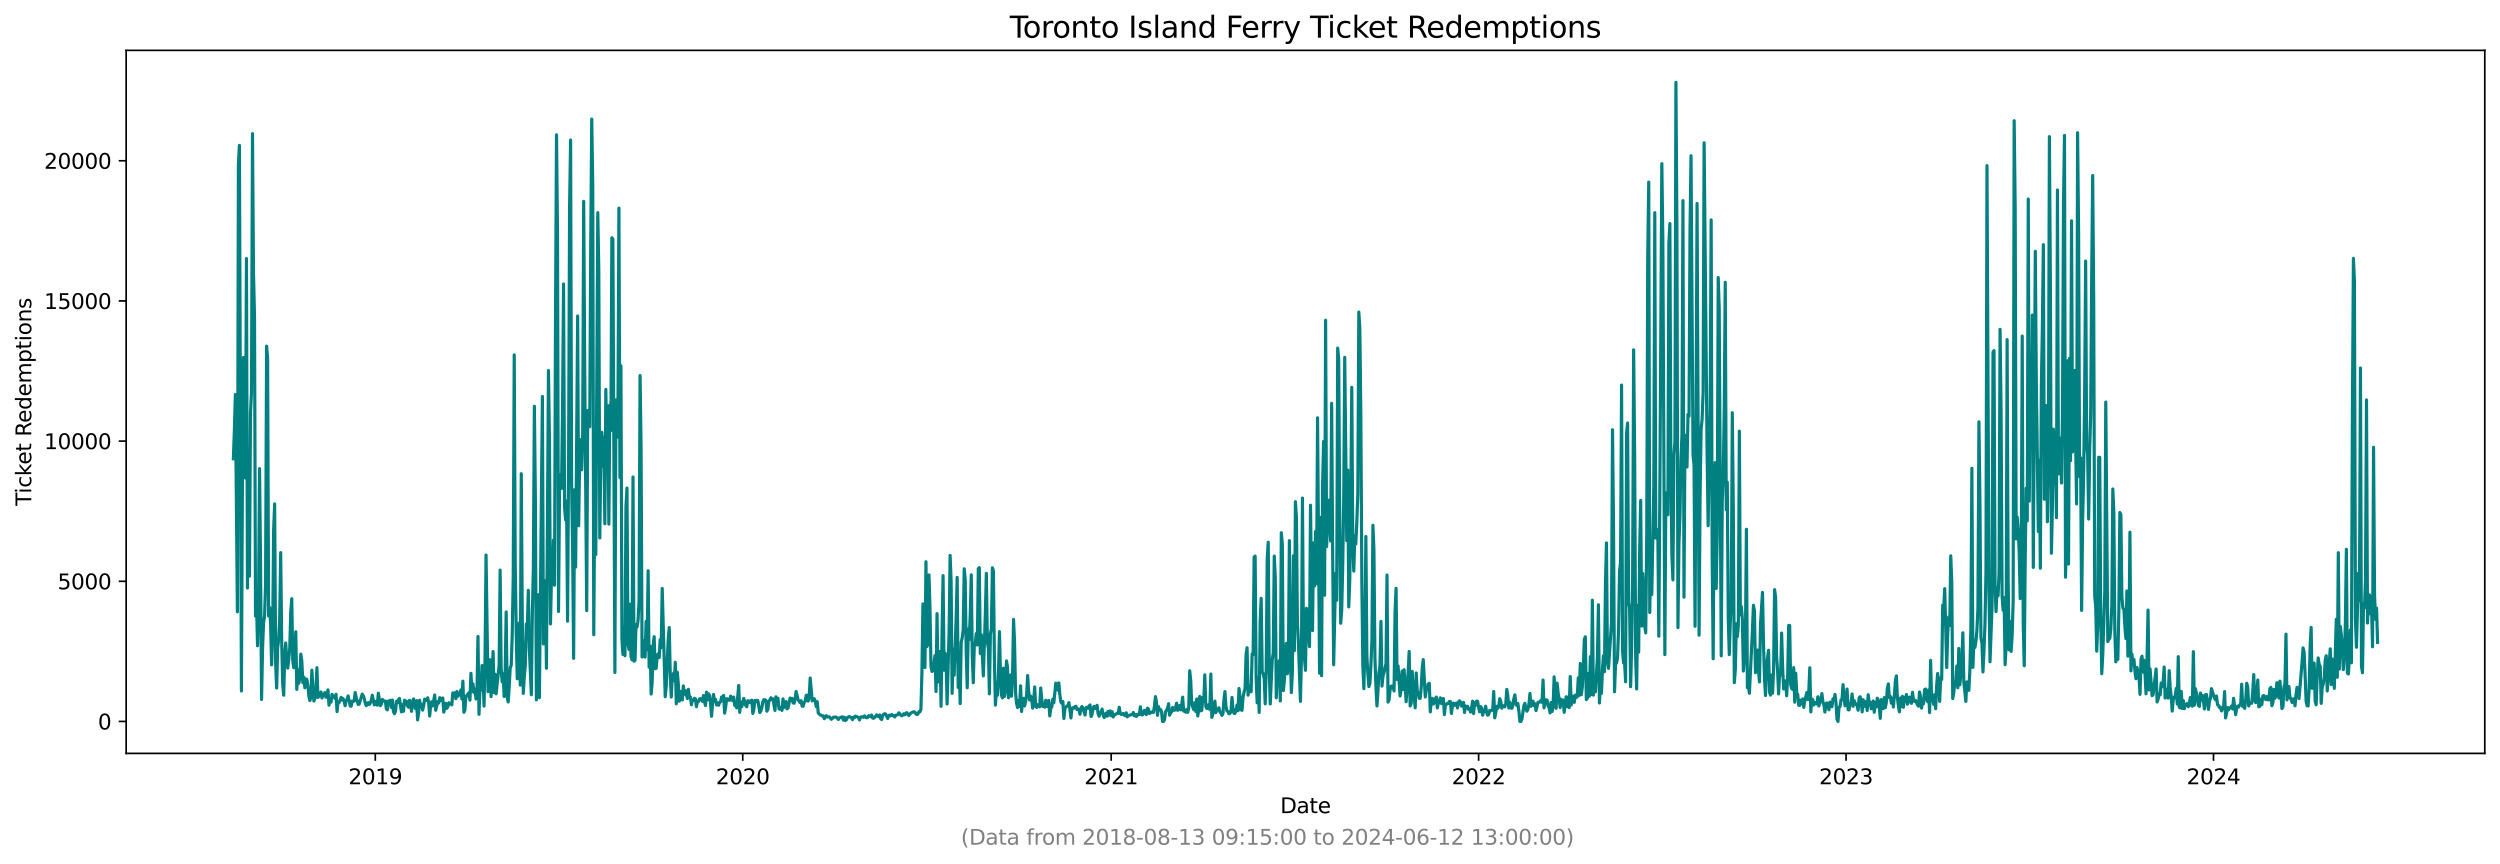 <?xml version="1.0" encoding="utf-8" standalone="no"?>
<!DOCTYPE svg PUBLIC "-//W3C//DTD SVG 1.1//EN"
  "http://www.w3.org/Graphics/SVG/1.1/DTD/svg11.dtd">
<svg xmlns:xlink="http://www.w3.org/1999/xlink" width="1182.891pt" height="408.957pt" viewBox="0 0 1182.891 408.957" xmlns="http://www.w3.org/2000/svg" version="1.1">
 <defs>
  <style type="text/css">*{stroke-linejoin: round; stroke-linecap: butt}</style>
 </defs>
 <g id="figure_1">
  <g id="patch_1">
   <path d="M 0 408.957 
L 1182.891 408.957 
L 1182.891 0 
L 0 0 
z
" style="fill: #ffffff"/>
  </g>
  <g id="axes_1">
   <g id="patch_2">
    <path d="M 59.691 356.478 
L 1175.691 356.478 
L 1175.691 23.838 
L 59.691 23.838 
z
" style="fill: #ffffff"/>
   </g>
   <g id="matplotlib.axis_1">
    <g id="xtick_1">
     <g id="line2d_1">
      <defs>
       <path id="m82c519395a" d="M 0 0 
L 0 3.5 
" style="stroke: #000000; stroke-width: 0.8"/>
      </defs>
      <g>
       <use xlink:href="#m82c519395a" x="177.578" y="356.478" style="stroke: #000000; stroke-width: 0.8"/>
      </g>
     </g>
     <g id="text_1">
      <!-- 2019 -->
      <g transform="translate(164.853 371.076) scale(0.1 -0.1)">
       <defs>
        <path id="DejaVuSans-32" d="M 1228 531 
L 3431 531 
L 3431 0 
L 469 0 
L 469 531 
Q 828 903 1448 1529 
Q 2069 2156 2228 2338 
Q 2531 2678 2651 2914 
Q 2772 3150 2772 3378 
Q 2772 3750 2511 3984 
Q 2250 4219 1831 4219 
Q 1534 4219 1204 4116 
Q 875 4013 500 3803 
L 500 4441 
Q 881 4594 1212 4672 
Q 1544 4750 1819 4750 
Q 2544 4750 2975 4387 
Q 3406 4025 3406 3419 
Q 3406 3131 3298 2873 
Q 3191 2616 2906 2266 
Q 2828 2175 2409 1742 
Q 1991 1309 1228 531 
z
" transform="scale(0.016)"/>
        <path id="DejaVuSans-30" d="M 2034 4250 
Q 1547 4250 1301 3770 
Q 1056 3291 1056 2328 
Q 1056 1369 1301 889 
Q 1547 409 2034 409 
Q 2525 409 2770 889 
Q 3016 1369 3016 2328 
Q 3016 3291 2770 3770 
Q 2525 4250 2034 4250 
z
M 2034 4750 
Q 2819 4750 3233 4129 
Q 3647 3509 3647 2328 
Q 3647 1150 3233 529 
Q 2819 -91 2034 -91 
Q 1250 -91 836 529 
Q 422 1150 422 2328 
Q 422 3509 836 4129 
Q 1250 4750 2034 4750 
z
" transform="scale(0.016)"/>
        <path id="DejaVuSans-31" d="M 794 531 
L 1825 531 
L 1825 4091 
L 703 3866 
L 703 4441 
L 1819 4666 
L 2450 4666 
L 2450 531 
L 3481 531 
L 3481 0 
L 794 0 
L 794 531 
z
" transform="scale(0.016)"/>
        <path id="DejaVuSans-39" d="M 703 97 
L 703 672 
Q 941 559 1184 500 
Q 1428 441 1663 441 
Q 2288 441 2617 861 
Q 2947 1281 2994 2138 
Q 2813 1869 2534 1725 
Q 2256 1581 1919 1581 
Q 1219 1581 811 2004 
Q 403 2428 403 3163 
Q 403 3881 828 4315 
Q 1253 4750 1959 4750 
Q 2769 4750 3195 4129 
Q 3622 3509 3622 2328 
Q 3622 1225 3098 567 
Q 2575 -91 1691 -91 
Q 1453 -91 1209 -44 
Q 966 3 703 97 
z
M 1959 2075 
Q 2384 2075 2632 2365 
Q 2881 2656 2881 3163 
Q 2881 3666 2632 3958 
Q 2384 4250 1959 4250 
Q 1534 4250 1286 3958 
Q 1038 3666 1038 3163 
Q 1038 2656 1286 2365 
Q 1534 2075 1959 2075 
z
" transform="scale(0.016)"/>
       </defs>
       <use xlink:href="#DejaVuSans-32"/>
       <use xlink:href="#DejaVuSans-30" x="63.623"/>
       <use xlink:href="#DejaVuSans-31" x="127.246"/>
       <use xlink:href="#DejaVuSans-39" x="190.869"/>
      </g>
     </g>
    </g>
    <g id="xtick_2">
     <g id="line2d_2">
      <g>
       <use xlink:href="#m82c519395a" x="351.432" y="356.478" style="stroke: #000000; stroke-width: 0.8"/>
      </g>
     </g>
     <g id="text_2">
      <!-- 2020 -->
      <g transform="translate(338.707 371.076) scale(0.1 -0.1)">
       <use xlink:href="#DejaVuSans-32"/>
       <use xlink:href="#DejaVuSans-30" x="63.623"/>
       <use xlink:href="#DejaVuSans-32" x="127.246"/>
       <use xlink:href="#DejaVuSans-30" x="190.869"/>
      </g>
     </g>
    </g>
    <g id="xtick_3">
     <g id="line2d_3">
      <g>
       <use xlink:href="#m82c519395a" x="525.762" y="356.478" style="stroke: #000000; stroke-width: 0.8"/>
      </g>
     </g>
     <g id="text_3">
      <!-- 2021 -->
      <g transform="translate(513.037 371.076) scale(0.1 -0.1)">
       <use xlink:href="#DejaVuSans-32"/>
       <use xlink:href="#DejaVuSans-30" x="63.623"/>
       <use xlink:href="#DejaVuSans-32" x="127.246"/>
       <use xlink:href="#DejaVuSans-31" x="190.869"/>
      </g>
     </g>
    </g>
    <g id="xtick_4">
     <g id="line2d_4">
      <g>
       <use xlink:href="#m82c519395a" x="699.616" y="356.478" style="stroke: #000000; stroke-width: 0.8"/>
      </g>
     </g>
     <g id="text_4">
      <!-- 2022 -->
      <g transform="translate(686.891 371.076) scale(0.1 -0.1)">
       <use xlink:href="#DejaVuSans-32"/>
       <use xlink:href="#DejaVuSans-30" x="63.623"/>
       <use xlink:href="#DejaVuSans-32" x="127.246"/>
       <use xlink:href="#DejaVuSans-32" x="190.869"/>
      </g>
     </g>
    </g>
    <g id="xtick_5">
     <g id="line2d_5">
      <g>
       <use xlink:href="#m82c519395a" x="873.47" y="356.478" style="stroke: #000000; stroke-width: 0.8"/>
      </g>
     </g>
     <g id="text_5">
      <!-- 2023 -->
      <g transform="translate(860.745 371.076) scale(0.1 -0.1)">
       <defs>
        <path id="DejaVuSans-33" d="M 2597 2516 
Q 3050 2419 3304 2112 
Q 3559 1806 3559 1356 
Q 3559 666 3084 287 
Q 2609 -91 1734 -91 
Q 1441 -91 1130 -33 
Q 819 25 488 141 
L 488 750 
Q 750 597 1062 519 
Q 1375 441 1716 441 
Q 2309 441 2620 675 
Q 2931 909 2931 1356 
Q 2931 1769 2642 2001 
Q 2353 2234 1838 2234 
L 1294 2234 
L 1294 2753 
L 1863 2753 
Q 2328 2753 2575 2939 
Q 2822 3125 2822 3475 
Q 2822 3834 2567 4026 
Q 2313 4219 1838 4219 
Q 1578 4219 1281 4162 
Q 984 4106 628 3988 
L 628 4550 
Q 988 4650 1302 4700 
Q 1616 4750 1894 4750 
Q 2613 4750 3031 4423 
Q 3450 4097 3450 3541 
Q 3450 3153 3228 2886 
Q 3006 2619 2597 2516 
z
" transform="scale(0.016)"/>
       </defs>
       <use xlink:href="#DejaVuSans-32"/>
       <use xlink:href="#DejaVuSans-30" x="63.623"/>
       <use xlink:href="#DejaVuSans-32" x="127.246"/>
       <use xlink:href="#DejaVuSans-33" x="190.869"/>
      </g>
     </g>
    </g>
    <g id="xtick_6">
     <g id="line2d_6">
      <g>
       <use xlink:href="#m82c519395a" x="1047.324" y="356.478" style="stroke: #000000; stroke-width: 0.8"/>
      </g>
     </g>
     <g id="text_6">
      <!-- 2024 -->
      <g transform="translate(1034.599 371.076) scale(0.1 -0.1)">
       <defs>
        <path id="DejaVuSans-34" d="M 2419 4116 
L 825 1625 
L 2419 1625 
L 2419 4116 
z
M 2253 4666 
L 3047 4666 
L 3047 1625 
L 3713 1625 
L 3713 1100 
L 3047 1100 
L 3047 0 
L 2419 0 
L 2419 1100 
L 313 1100 
L 313 1709 
L 2253 4666 
z
" transform="scale(0.016)"/>
       </defs>
       <use xlink:href="#DejaVuSans-32"/>
       <use xlink:href="#DejaVuSans-30" x="63.623"/>
       <use xlink:href="#DejaVuSans-32" x="127.246"/>
       <use xlink:href="#DejaVuSans-34" x="190.869"/>
      </g>
     </g>
    </g>
    <g id="text_7">
     <!-- Date -->
     <g transform="translate(605.74 384.754) scale(0.1 -0.1)">
      <defs>
       <path id="DejaVuSans-44" d="M 1259 4147 
L 1259 519 
L 2022 519 
Q 2988 519 3436 956 
Q 3884 1394 3884 2338 
Q 3884 3275 3436 3711 
Q 2988 4147 2022 4147 
L 1259 4147 
z
M 628 4666 
L 1925 4666 
Q 3281 4666 3915 4102 
Q 4550 3538 4550 2338 
Q 4550 1131 3912 565 
Q 3275 0 1925 0 
L 628 0 
L 628 4666 
z
" transform="scale(0.016)"/>
       <path id="DejaVuSans-61" d="M 2194 1759 
Q 1497 1759 1228 1600 
Q 959 1441 959 1056 
Q 959 750 1161 570 
Q 1363 391 1709 391 
Q 2188 391 2477 730 
Q 2766 1069 2766 1631 
L 2766 1759 
L 2194 1759 
z
M 3341 1997 
L 3341 0 
L 2766 0 
L 2766 531 
Q 2569 213 2275 61 
Q 1981 -91 1556 -91 
Q 1019 -91 701 211 
Q 384 513 384 1019 
Q 384 1609 779 1909 
Q 1175 2209 1959 2209 
L 2766 2209 
L 2766 2266 
Q 2766 2663 2505 2880 
Q 2244 3097 1772 3097 
Q 1472 3097 1187 3025 
Q 903 2953 641 2809 
L 641 3341 
Q 956 3463 1253 3523 
Q 1550 3584 1831 3584 
Q 2591 3584 2966 3190 
Q 3341 2797 3341 1997 
z
" transform="scale(0.016)"/>
       <path id="DejaVuSans-74" d="M 1172 4494 
L 1172 3500 
L 2356 3500 
L 2356 3053 
L 1172 3053 
L 1172 1153 
Q 1172 725 1289 603 
Q 1406 481 1766 481 
L 2356 481 
L 2356 0 
L 1766 0 
Q 1100 0 847 248 
Q 594 497 594 1153 
L 594 3053 
L 172 3053 
L 172 3500 
L 594 3500 
L 594 4494 
L 1172 4494 
z
" transform="scale(0.016)"/>
       <path id="DejaVuSans-65" d="M 3597 1894 
L 3597 1613 
L 953 1613 
Q 991 1019 1311 708 
Q 1631 397 2203 397 
Q 2534 397 2845 478 
Q 3156 559 3463 722 
L 3463 178 
Q 3153 47 2828 -22 
Q 2503 -91 2169 -91 
Q 1331 -91 842 396 
Q 353 884 353 1716 
Q 353 2575 817 3079 
Q 1281 3584 2069 3584 
Q 2775 3584 3186 3129 
Q 3597 2675 3597 1894 
z
M 3022 2063 
Q 3016 2534 2758 2815 
Q 2500 3097 2075 3097 
Q 1594 3097 1305 2825 
Q 1016 2553 972 2059 
L 3022 2063 
z
" transform="scale(0.016)"/>
      </defs>
      <use xlink:href="#DejaVuSans-44"/>
      <use xlink:href="#DejaVuSans-61" x="77.002"/>
      <use xlink:href="#DejaVuSans-74" x="138.281"/>
      <use xlink:href="#DejaVuSans-65" x="177.49"/>
     </g>
    </g>
   </g>
   <g id="matplotlib.axis_2">
    <g id="ytick_1">
     <g id="line2d_7">
      <defs>
       <path id="m706c08c801" d="M 0 0 
L -3.5 0 
" style="stroke: #000000; stroke-width: 0.8"/>
      </defs>
      <g>
       <use xlink:href="#m706c08c801" x="59.691" y="341.358" style="stroke: #000000; stroke-width: 0.8"/>
      </g>
     </g>
     <g id="text_8">
      <!-- 0 -->
      <g transform="translate(46.328 345.157) scale(0.1 -0.1)">
       <use xlink:href="#DejaVuSans-30"/>
      </g>
     </g>
    </g>
    <g id="ytick_2">
     <g id="line2d_8">
      <g>
       <use xlink:href="#m706c08c801" x="59.691" y="275.036" style="stroke: #000000; stroke-width: 0.8"/>
      </g>
     </g>
     <g id="text_9">
      <!-- 5000 -->
      <g transform="translate(27.241 278.835) scale(0.1 -0.1)">
       <defs>
        <path id="DejaVuSans-35" d="M 691 4666 
L 3169 4666 
L 3169 4134 
L 1269 4134 
L 1269 2991 
Q 1406 3038 1543 3061 
Q 1681 3084 1819 3084 
Q 2600 3084 3056 2656 
Q 3513 2228 3513 1497 
Q 3513 744 3044 326 
Q 2575 -91 1722 -91 
Q 1428 -91 1123 -41 
Q 819 9 494 109 
L 494 744 
Q 775 591 1075 516 
Q 1375 441 1709 441 
Q 2250 441 2565 725 
Q 2881 1009 2881 1497 
Q 2881 1984 2565 2268 
Q 2250 2553 1709 2553 
Q 1456 2553 1204 2497 
Q 953 2441 691 2322 
L 691 4666 
z
" transform="scale(0.016)"/>
       </defs>
       <use xlink:href="#DejaVuSans-35"/>
       <use xlink:href="#DejaVuSans-30" x="63.623"/>
       <use xlink:href="#DejaVuSans-30" x="127.246"/>
       <use xlink:href="#DejaVuSans-30" x="190.869"/>
      </g>
     </g>
    </g>
    <g id="ytick_3">
     <g id="line2d_9">
      <g>
       <use xlink:href="#m706c08c801" x="59.691" y="208.715" style="stroke: #000000; stroke-width: 0.8"/>
      </g>
     </g>
     <g id="text_10">
      <!-- 10000 -->
      <g transform="translate(20.878 212.514) scale(0.1 -0.1)">
       <use xlink:href="#DejaVuSans-31"/>
       <use xlink:href="#DejaVuSans-30" x="63.623"/>
       <use xlink:href="#DejaVuSans-30" x="127.246"/>
       <use xlink:href="#DejaVuSans-30" x="190.869"/>
       <use xlink:href="#DejaVuSans-30" x="254.492"/>
      </g>
     </g>
    </g>
    <g id="ytick_4">
     <g id="line2d_10">
      <g>
       <use xlink:href="#m706c08c801" x="59.691" y="142.393" style="stroke: #000000; stroke-width: 0.8"/>
      </g>
     </g>
     <g id="text_11">
      <!-- 15000 -->
      <g transform="translate(20.878 146.192) scale(0.1 -0.1)">
       <use xlink:href="#DejaVuSans-31"/>
       <use xlink:href="#DejaVuSans-35" x="63.623"/>
       <use xlink:href="#DejaVuSans-30" x="127.246"/>
       <use xlink:href="#DejaVuSans-30" x="190.869"/>
       <use xlink:href="#DejaVuSans-30" x="254.492"/>
      </g>
     </g>
    </g>
    <g id="ytick_5">
     <g id="line2d_11">
      <g>
       <use xlink:href="#m706c08c801" x="59.691" y="76.071" style="stroke: #000000; stroke-width: 0.8"/>
      </g>
     </g>
     <g id="text_12">
      <!-- 20000 -->
      <g transform="translate(20.878 79.871) scale(0.1 -0.1)">
       <use xlink:href="#DejaVuSans-32"/>
       <use xlink:href="#DejaVuSans-30" x="63.623"/>
       <use xlink:href="#DejaVuSans-30" x="127.246"/>
       <use xlink:href="#DejaVuSans-30" x="190.869"/>
       <use xlink:href="#DejaVuSans-30" x="254.492"/>
      </g>
     </g>
    </g>
    <g id="text_13">
     <!-- Ticket Redemptions -->
     <g transform="translate(14.798 239.337) rotate(-90) scale(0.1 -0.1)">
      <defs>
       <path id="DejaVuSans-54" d="M -19 4666 
L 3928 4666 
L 3928 4134 
L 2272 4134 
L 2272 0 
L 1638 0 
L 1638 4134 
L -19 4134 
L -19 4666 
z
" transform="scale(0.016)"/>
       <path id="DejaVuSans-69" d="M 603 3500 
L 1178 3500 
L 1178 0 
L 603 0 
L 603 3500 
z
M 603 4863 
L 1178 4863 
L 1178 4134 
L 603 4134 
L 603 4863 
z
" transform="scale(0.016)"/>
       <path id="DejaVuSans-63" d="M 3122 3366 
L 3122 2828 
Q 2878 2963 2633 3030 
Q 2388 3097 2138 3097 
Q 1578 3097 1268 2742 
Q 959 2388 959 1747 
Q 959 1106 1268 751 
Q 1578 397 2138 397 
Q 2388 397 2633 464 
Q 2878 531 3122 666 
L 3122 134 
Q 2881 22 2623 -34 
Q 2366 -91 2075 -91 
Q 1284 -91 818 406 
Q 353 903 353 1747 
Q 353 2603 823 3093 
Q 1294 3584 2113 3584 
Q 2378 3584 2631 3529 
Q 2884 3475 3122 3366 
z
" transform="scale(0.016)"/>
       <path id="DejaVuSans-6b" d="M 581 4863 
L 1159 4863 
L 1159 1991 
L 2875 3500 
L 3609 3500 
L 1753 1863 
L 3688 0 
L 2938 0 
L 1159 1709 
L 1159 0 
L 581 0 
L 581 4863 
z
" transform="scale(0.016)"/>
       <path id="DejaVuSans-20" transform="scale(0.016)"/>
       <path id="DejaVuSans-52" d="M 2841 2188 
Q 3044 2119 3236 1894 
Q 3428 1669 3622 1275 
L 4263 0 
L 3584 0 
L 2988 1197 
Q 2756 1666 2539 1819 
Q 2322 1972 1947 1972 
L 1259 1972 
L 1259 0 
L 628 0 
L 628 4666 
L 2053 4666 
Q 2853 4666 3247 4331 
Q 3641 3997 3641 3322 
Q 3641 2881 3436 2590 
Q 3231 2300 2841 2188 
z
M 1259 4147 
L 1259 2491 
L 2053 2491 
Q 2509 2491 2742 2702 
Q 2975 2913 2975 3322 
Q 2975 3731 2742 3939 
Q 2509 4147 2053 4147 
L 1259 4147 
z
" transform="scale(0.016)"/>
       <path id="DejaVuSans-64" d="M 2906 2969 
L 2906 4863 
L 3481 4863 
L 3481 0 
L 2906 0 
L 2906 525 
Q 2725 213 2448 61 
Q 2172 -91 1784 -91 
Q 1150 -91 751 415 
Q 353 922 353 1747 
Q 353 2572 751 3078 
Q 1150 3584 1784 3584 
Q 2172 3584 2448 3432 
Q 2725 3281 2906 2969 
z
M 947 1747 
Q 947 1113 1208 752 
Q 1469 391 1925 391 
Q 2381 391 2643 752 
Q 2906 1113 2906 1747 
Q 2906 2381 2643 2742 
Q 2381 3103 1925 3103 
Q 1469 3103 1208 2742 
Q 947 2381 947 1747 
z
" transform="scale(0.016)"/>
       <path id="DejaVuSans-6d" d="M 3328 2828 
Q 3544 3216 3844 3400 
Q 4144 3584 4550 3584 
Q 5097 3584 5394 3201 
Q 5691 2819 5691 2113 
L 5691 0 
L 5113 0 
L 5113 2094 
Q 5113 2597 4934 2840 
Q 4756 3084 4391 3084 
Q 3944 3084 3684 2787 
Q 3425 2491 3425 1978 
L 3425 0 
L 2847 0 
L 2847 2094 
Q 2847 2600 2669 2842 
Q 2491 3084 2119 3084 
Q 1678 3084 1418 2786 
Q 1159 2488 1159 1978 
L 1159 0 
L 581 0 
L 581 3500 
L 1159 3500 
L 1159 2956 
Q 1356 3278 1631 3431 
Q 1906 3584 2284 3584 
Q 2666 3584 2933 3390 
Q 3200 3197 3328 2828 
z
" transform="scale(0.016)"/>
       <path id="DejaVuSans-70" d="M 1159 525 
L 1159 -1331 
L 581 -1331 
L 581 3500 
L 1159 3500 
L 1159 2969 
Q 1341 3281 1617 3432 
Q 1894 3584 2278 3584 
Q 2916 3584 3314 3078 
Q 3713 2572 3713 1747 
Q 3713 922 3314 415 
Q 2916 -91 2278 -91 
Q 1894 -91 1617 61 
Q 1341 213 1159 525 
z
M 3116 1747 
Q 3116 2381 2855 2742 
Q 2594 3103 2138 3103 
Q 1681 3103 1420 2742 
Q 1159 2381 1159 1747 
Q 1159 1113 1420 752 
Q 1681 391 2138 391 
Q 2594 391 2855 752 
Q 3116 1113 3116 1747 
z
" transform="scale(0.016)"/>
       <path id="DejaVuSans-6f" d="M 1959 3097 
Q 1497 3097 1228 2736 
Q 959 2375 959 1747 
Q 959 1119 1226 758 
Q 1494 397 1959 397 
Q 2419 397 2687 759 
Q 2956 1122 2956 1747 
Q 2956 2369 2687 2733 
Q 2419 3097 1959 3097 
z
M 1959 3584 
Q 2709 3584 3137 3096 
Q 3566 2609 3566 1747 
Q 3566 888 3137 398 
Q 2709 -91 1959 -91 
Q 1206 -91 779 398 
Q 353 888 353 1747 
Q 353 2609 779 3096 
Q 1206 3584 1959 3584 
z
" transform="scale(0.016)"/>
       <path id="DejaVuSans-6e" d="M 3513 2113 
L 3513 0 
L 2938 0 
L 2938 2094 
Q 2938 2591 2744 2837 
Q 2550 3084 2163 3084 
Q 1697 3084 1428 2787 
Q 1159 2491 1159 1978 
L 1159 0 
L 581 0 
L 581 3500 
L 1159 3500 
L 1159 2956 
Q 1366 3272 1645 3428 
Q 1925 3584 2291 3584 
Q 2894 3584 3203 3211 
Q 3513 2838 3513 2113 
z
" transform="scale(0.016)"/>
       <path id="DejaVuSans-73" d="M 2834 3397 
L 2834 2853 
Q 2591 2978 2328 3040 
Q 2066 3103 1784 3103 
Q 1356 3103 1142 2972 
Q 928 2841 928 2578 
Q 928 2378 1081 2264 
Q 1234 2150 1697 2047 
L 1894 2003 
Q 2506 1872 2764 1633 
Q 3022 1394 3022 966 
Q 3022 478 2636 193 
Q 2250 -91 1575 -91 
Q 1294 -91 989 -36 
Q 684 19 347 128 
L 347 722 
Q 666 556 975 473 
Q 1284 391 1588 391 
Q 1994 391 2212 530 
Q 2431 669 2431 922 
Q 2431 1156 2273 1281 
Q 2116 1406 1581 1522 
L 1381 1569 
Q 847 1681 609 1914 
Q 372 2147 372 2553 
Q 372 3047 722 3315 
Q 1072 3584 1716 3584 
Q 2034 3584 2315 3537 
Q 2597 3491 2834 3397 
z
" transform="scale(0.016)"/>
      </defs>
      <use xlink:href="#DejaVuSans-54"/>
      <use xlink:href="#DejaVuSans-69" x="57.959"/>
      <use xlink:href="#DejaVuSans-63" x="85.742"/>
      <use xlink:href="#DejaVuSans-6b" x="140.723"/>
      <use xlink:href="#DejaVuSans-65" x="195.008"/>
      <use xlink:href="#DejaVuSans-74" x="256.531"/>
      <use xlink:href="#DejaVuSans-20" x="295.74"/>
      <use xlink:href="#DejaVuSans-52" x="327.527"/>
      <use xlink:href="#DejaVuSans-65" x="392.51"/>
      <use xlink:href="#DejaVuSans-64" x="454.033"/>
      <use xlink:href="#DejaVuSans-65" x="517.51"/>
      <use xlink:href="#DejaVuSans-6d" x="579.033"/>
      <use xlink:href="#DejaVuSans-70" x="676.445"/>
      <use xlink:href="#DejaVuSans-74" x="739.922"/>
      <use xlink:href="#DejaVuSans-69" x="779.131"/>
      <use xlink:href="#DejaVuSans-6f" x="806.914"/>
      <use xlink:href="#DejaVuSans-6e" x="868.096"/>
      <use xlink:href="#DejaVuSans-73" x="931.475"/>
     </g>
    </g>
   </g>
   <g id="line2d_12">
    <path d="M 110.418 217.071 
L 110.894 203.674 
L 111.371 186.643 
L 112.323 289.494 
L 112.799 77.517 
L 113.276 68.803 
L 114.228 326.926 
L 114.705 226.449 
L 115.181 169.134 
L 115.657 170.673 
L 116.134 226.197 
L 116.61 122.337 
L 117.086 278.22 
L 117.563 213.012 
L 118.039 272.596 
L 118.515 195.689 
L 118.992 185.449 
L 119.468 63.218 
L 119.944 129.447 
L 120.42 149.45 
L 120.897 291.524 
L 121.373 285.077 
L 121.849 305.557 
L 122.326 285.343 
L 122.802 221.727 
L 123.278 266.521 
L 123.755 330.932 
L 124.231 306.924 
L 124.707 294.734 
L 125.184 291.55 
L 125.66 276.243 
L 126.136 163.788 
L 126.613 169.412 
L 127.089 291.457 
L 127.565 287.465 
L 128.041 295.158 
L 128.518 314.564 
L 128.994 301.419 
L 129.47 250.709 
L 129.947 238.413 
L 130.423 313.94 
L 130.899 325.533 
L 131.376 306.486 
L 131.852 302.427 
L 132.328 293.142 
L 132.805 261.467 
L 133.281 303.249 
L 133.757 323.663 
L 134.234 328.942 
L 134.71 310.425 
L 135.186 304.218 
L 135.662 312.627 
L 136.139 316.129 
L 136.615 311.977 
L 137.091 306.764 
L 137.568 289.547 
L 138.044 283.273 
L 138.52 312.481 
L 138.997 315.917 
L 139.473 312.601 
L 139.949 298.912 
L 140.426 326.17 
L 140.902 316.938 
L 141.378 323.305 
L 141.855 320.997 
L 142.331 309.497 
L 142.807 312.68 
L 143.283 323.013 
L 143.76 320.453 
L 144.236 325.414 
L 144.712 321.302 
L 145.189 321.435 
L 145.665 324.486 
L 146.141 329.208 
L 146.618 331.489 
L 147.094 329.606 
L 147.57 317.111 
L 148.047 326.011 
L 148.523 331.688 
L 148.999 330.441 
L 149.476 325.878 
L 149.952 315.943 
L 150.428 330.004 
L 150.904 329.42 
L 151.857 327.417 
L 152.333 330.256 
L 152.81 329.075 
L 153.762 327.696 
L 154.239 329.95 
L 154.715 328.77 
L 155.191 326.435 
L 155.668 333.651 
L 156.144 331.436 
L 156.62 332.205 
L 157.097 328.531 
L 157.573 329.46 
L 158.049 329.486 
L 158.525 330.521 
L 159.002 328.478 
L 159.478 336.676 
L 159.954 332.073 
L 160.431 332.444 
L 160.907 331.463 
L 161.383 329.964 
L 161.86 331.211 
L 162.336 330.574 
L 162.812 331.715 
L 163.289 333.917 
L 163.765 331.476 
L 164.241 330.852 
L 164.718 329.287 
L 165.194 331.343 
L 165.67 334.009 
L 166.146 334.142 
L 166.623 331.715 
L 167.099 331.914 
L 167.575 331.741 
L 168.052 327.656 
L 168.528 330.083 
L 169.481 333.32 
L 169.957 333.134 
L 171.386 328.412 
L 171.862 329.141 
L 172.339 330.401 
L 172.815 332.617 
L 173.291 333.89 
L 173.767 332.816 
L 174.244 332.484 
L 174.72 333.373 
L 175.196 332.656 
L 175.673 331.357 
L 176.149 328.956 
L 177.102 333.519 
L 177.578 331.914 
L 178.054 333.2 
L 178.531 333.665 
L 179.007 327.974 
L 179.96 333.903 
L 180.436 333.2 
L 180.912 330.932 
L 181.388 331.569 
L 181.865 331.715 
L 182.341 331.648 
L 182.817 335.508 
L 183.294 335.88 
L 183.77 331.688 
L 184.246 331.9 
L 184.723 331.33 
L 185.199 334.752 
L 185.675 331.224 
L 186.152 336.609 
L 186.628 337.697 
L 187.104 336.636 
L 187.581 331.914 
L 188.057 332.55 
L 188.533 330.959 
L 189.009 330.468 
L 189.962 336.835 
L 190.438 333.412 
L 190.915 336.543 
L 191.391 331.317 
L 191.867 333.174 
L 192.344 331.768 
L 192.82 333.903 
L 193.296 334.633 
L 193.773 331.343 
L 194.249 333.187 
L 194.725 336.583 
L 195.202 331.914 
L 195.678 330.72 
L 196.154 334.261 
L 196.63 335.362 
L 197.107 331.502 
L 197.583 340.615 
L 198.059 337.458 
L 198.536 331.317 
L 199.012 334.368 
L 199.488 333.2 
L 199.965 335.999 
L 200.441 333.89 
L 200.917 330.799 
L 201.394 331.476 
L 201.87 331.25 
L 202.346 330.176 
L 202.823 332.325 
L 203.299 338.785 
L 203.775 333.373 
L 204.251 332.046 
L 204.728 334.009 
L 205.68 328.836 
L 206.157 336.065 
L 207.109 331.993 
L 207.586 332.603 
L 208.062 330.096 
L 208.538 331.463 
L 209.015 330.985 
L 209.491 330.256 
L 209.967 336.941 
L 210.444 335.15 
L 210.92 332.802 
L 211.396 335.163 
L 211.872 334.421 
L 212.349 332.524 
L 212.825 333.174 
L 213.301 332.895 
L 213.778 333.519 
L 214.254 327.841 
L 214.73 328.876 
L 215.207 327.828 
L 215.683 330.587 
L 216.159 327.192 
L 216.636 329.446 
L 217.588 328.319 
L 218.065 326.422 
L 218.541 330.707 
L 219.017 322.297 
L 219.493 337.047 
L 219.97 335.999 
L 220.446 329.314 
L 220.922 329.367 
L 221.399 328.266 
L 221.875 327.775 
L 222.351 331.29 
L 222.828 318.596 
L 223.304 327.231 
L 223.78 323.557 
L 224.257 327.616 
L 224.733 326.024 
L 225.209 330.707 
L 225.686 327.165 
L 226.162 301.14 
L 226.638 337.989 
L 227.114 325.441 
L 227.591 326.475 
L 228.067 314.895 
L 228.543 321.103 
L 229.02 334.089 
L 229.496 311.831 
L 229.972 262.621 
L 230.925 327.271 
L 231.401 315.453 
L 231.878 312.163 
L 232.354 329.619 
L 232.83 320.4 
L 233.307 308.29 
L 233.783 327.722 
L 234.259 319.034 
L 234.735 328.266 
L 235.688 319.339 
L 236.164 314.842 
L 236.641 269.744 
L 237.117 316.302 
L 237.593 322.629 
L 238.07 318.755 
L 238.546 329.539 
L 239.022 317.734 
L 239.499 289.547 
L 239.975 329.977 
L 240.451 332.126 
L 240.928 324.95 
L 241.404 315.983 
L 241.88 314.829 
L 242.356 300.53 
L 242.833 273.431 
L 243.309 167.927 
L 243.785 266.229 
L 244.262 300.53 
L 244.738 321.183 
L 245.214 316.408 
L 245.691 294.734 
L 246.167 324.167 
L 246.643 224.141 
L 247.12 293.129 
L 247.596 328.093 
L 248.072 320.175 
L 248.548 314.803 
L 249.025 295.278 
L 249.501 296.631 
L 249.977 279.321 
L 250.454 306.791 
L 251.406 328.717 
L 251.883 289.839 
L 252.359 268.749 
L 252.835 192.227 
L 253.312 235.283 
L 253.788 331.144 
L 254.264 282.438 
L 254.741 281.39 
L 255.217 330.11 
L 256.169 234.527 
L 256.646 187.598 
L 257.122 304.682 
L 257.598 274.691 
L 258.075 277.145 
L 258.551 316.195 
L 259.504 175.302 
L 259.98 208.542 
L 260.456 295.225 
L 260.933 272.967 
L 261.409 271.309 
L 261.885 255.551 
L 262.362 276.867 
L 262.838 151.24 
L 263.314 63.802 
L 263.79 110.134 
L 264.267 289.322 
L 264.743 232.312 
L 265.219 224.579 
L 265.696 231.118 
L 266.172 192.89 
L 266.648 134.381 
L 267.125 239.912 
L 267.601 245.961 
L 268.077 237.06 
L 268.554 293.898 
L 269.03 217.244 
L 269.506 97.679 
L 269.983 66.269 
L 270.459 228.757 
L 270.935 259.835 
L 271.411 311.513 
L 271.888 231.715 
L 272.364 268.324 
L 273.317 149.516 
L 273.793 248.76 
L 274.269 216.395 
L 274.746 208.025 
L 275.222 222.284 
L 275.698 205.213 
L 276.175 95.265 
L 276.651 173.856 
L 277.604 288.924 
L 278.08 194.243 
L 278.556 195.291 
L 279.032 201.91 
L 279.509 114.87 
L 279.985 56.347 
L 280.461 87.903 
L 280.938 300.318 
L 281.414 231.503 
L 281.89 262.409 
L 282.843 100.637 
L 283.319 127.656 
L 283.796 254.543 
L 284.272 217.814 
L 284.748 204.563 
L 285.225 220.546 
L 285.701 206.871 
L 286.177 247.818 
L 286.653 184.242 
L 287.13 214.325 
L 287.606 192.108 
L 288.082 247.99 
L 288.559 191.617 
L 289.035 203.714 
L 289.511 112.495 
L 289.988 113.158 
L 290.94 318.198 
L 291.417 189.256 
L 291.893 206.977 
L 292.369 198.355 
L 292.846 98.475 
L 293.322 225.918 
L 293.798 173.087 
L 294.274 302.573 
L 294.751 309.656 
L 295.227 296.829 
L 295.703 310.24 
L 296.18 239.674 
L 296.656 230.932 
L 297.132 304.655 
L 297.609 307.295 
L 298.085 285.86 
L 298.561 310.585 
L 299.038 312.216 
L 299.514 225.68 
L 299.99 312.853 
L 300.467 312.415 
L 300.943 295.503 
L 301.419 296.657 
L 301.895 293.593 
L 302.372 284.308 
L 302.848 177.689 
L 303.324 211.142 
L 303.801 310.863 
L 304.277 303.077 
L 304.753 303.395 
L 305.23 310.929 
L 305.706 294.031 
L 306.182 307.454 
L 306.659 270.062 
L 307.135 315.691 
L 307.611 305.756 
L 308.088 328.399 
L 308.564 323 
L 309.04 305.345 
L 309.516 301.26 
L 309.993 316.408 
L 310.469 316.209 
L 310.945 310.439 
L 311.422 309.351 
L 311.898 311.142 
L 312.374 302.666 
L 312.851 306.433 
L 313.327 278.419 
L 314.756 329.645 
L 315.232 324.711 
L 316.185 302.003 
L 316.661 296.936 
L 317.137 319.445 
L 317.614 329.818 
L 318.09 319.71 
L 318.566 318.729 
L 319.043 322.164 
L 319.519 313.383 
L 319.995 333.001 
L 320.472 318.066 
L 320.948 323.597 
L 321.424 331.754 
L 321.901 330.693 
L 322.377 327.165 
L 322.853 331.158 
L 323.33 324.552 
L 323.806 328.518 
L 324.282 326.807 
L 325.235 330.508 
L 325.711 326.157 
L 326.187 330.096 
L 326.664 329.805 
L 327.14 333.479 
L 327.616 331.184 
L 328.093 331.37 
L 328.569 330.401 
L 329.045 330.627 
L 329.522 334.368 
L 329.998 331.94 
L 330.474 332.006 
L 330.951 330.707 
L 331.427 330.547 
L 331.903 331.012 
L 332.379 331.821 
L 332.856 329.075 
L 333.332 332.046 
L 333.808 333.824 
L 334.285 327.497 
L 334.761 331.144 
L 335.237 328.279 
L 335.714 329.009 
L 336.19 332.338 
L 336.666 338.917 
L 337.143 333.041 
L 337.619 328.611 
L 338.095 331.688 
L 338.572 330.919 
L 339.048 333.545 
L 339.524 332.55 
L 340 333.678 
L 340.477 332.404 
L 340.953 331.993 
L 341.429 329.765 
L 341.906 330.004 
L 342.382 329.035 
L 342.858 337.418 
L 343.335 334.659 
L 343.811 330.587 
L 344.287 330.773 
L 344.764 331.303 
L 345.24 331.29 
L 345.716 329.38 
L 346.193 331.184 
L 346.669 331.516 
L 347.145 329.831 
L 347.621 333.731 
L 348.098 333.824 
L 348.574 334.938 
L 349.527 324.34 
L 350.003 337.047 
L 350.479 332.113 
L 350.956 334.381 
L 351.432 332.842 
L 351.908 330.455 
L 352.861 333.877 
L 353.337 334.421 
L 353.814 331.555 
L 354.29 331.675 
L 354.766 332.365 
L 355.242 331.555 
L 355.719 331.29 
L 356.195 337.564 
L 356.671 335.853 
L 357.148 331.489 
L 357.624 332.046 
L 358.1 331.37 
L 358.577 331.489 
L 359.529 337.14 
L 360.006 336.384 
L 360.482 334.779 
L 360.958 331.98 
L 361.435 331.065 
L 361.911 331.065 
L 362.387 331.423 
L 362.863 336.503 
L 363.34 335.561 
L 363.816 331.675 
L 364.292 331.184 
L 364.769 330.136 
L 365.245 331.104 
L 365.721 330.68 
L 366.674 336.145 
L 367.15 329.698 
L 367.627 330.786 
L 368.103 330.401 
L 368.579 335.402 
L 369.056 335.588 
L 369.532 334.739 
L 370.008 336.132 
L 370.484 330.68 
L 370.961 334.686 
L 371.437 334.275 
L 371.913 331.94 
L 372.39 335.415 
L 372.866 335.017 
L 373.819 330.282 
L 374.295 331.383 
L 374.771 330.441 
L 375.248 332.564 
L 375.724 332.736 
L 376.2 330.746 
L 376.677 327.178 
L 377.629 331.184 
L 378.582 332.471 
L 379.058 331.542 
L 379.534 334.115 
L 380.011 334.169 
L 380.487 332.338 
L 380.963 331.808 
L 381.44 329.035 
L 381.916 328.903 
L 382.392 331.728 
L 382.869 330.017 
L 383.345 320.811 
L 384.298 331.648 
L 385.25 330.6 
L 385.726 331.701 
L 386.203 334.314 
L 386.679 331.993 
L 387.155 337.365 
L 388.108 338.294 
L 388.584 338.413 
L 389.061 338.785 
L 389.537 338.705 
L 390.013 340.058 
L 390.966 338.612 
L 391.442 339.275 
L 392.395 339.129 
L 393.347 340.35 
L 393.824 339.925 
L 394.3 339.342 
L 394.776 339.368 
L 395.253 339.249 
L 395.729 339.381 
L 396.205 339.806 
L 396.682 340.416 
L 397.158 339.687 
L 398.587 339.156 
L 399.063 340.734 
L 399.54 339.421 
L 400.016 340.933 
L 400.492 340.535 
L 400.968 339.461 
L 401.921 339.05 
L 402.874 339.554 
L 403.35 340.509 
L 403.826 339.289 
L 404.303 339.594 
L 404.779 338.824 
L 405.732 339.236 
L 406.208 339.58 
L 406.684 340.642 
L 407.161 339.328 
L 407.637 339.156 
L 408.589 339.355 
L 409.066 338.705 
L 409.542 339.408 
L 410.018 339.62 
L 410.495 339.527 
L 410.971 338.639 
L 411.924 339.05 
L 412.4 338.294 
L 412.876 339.753 
L 413.353 339.832 
L 413.829 339.488 
L 414.782 338.227 
L 415.258 338.904 
L 415.734 339.103 
L 416.21 338.28 
L 416.687 340.071 
L 417.163 340.456 
L 417.639 338.639 
L 418.116 337.975 
L 418.592 337.71 
L 419.068 337.896 
L 420.021 339.965 
L 420.497 338.519 
L 420.974 338.36 
L 421.45 338.705 
L 421.926 338.108 
L 422.403 338.599 
L 422.879 338.533 
L 423.355 339.236 
L 423.831 338.413 
L 424.784 338.188 
L 425.26 337.272 
L 425.737 337.71 
L 426.213 338.334 
L 426.689 338.718 
L 427.166 338.373 
L 427.642 337.697 
L 428.118 338.227 
L 428.595 337.551 
L 429.071 337.206 
L 430.024 338.586 
L 430.5 337.803 
L 431.452 337.126 
L 432.405 336.755 
L 432.881 336.981 
L 433.358 337.79 
L 433.834 338.108 
L 434.31 337.856 
L 434.787 336.782 
L 435.263 336.821 
L 435.739 335.601 
L 436.216 318.105 
L 436.692 285.754 
L 437.168 314.723 
L 437.645 315.851 
L 438.121 265.791 
L 438.597 305.889 
L 439.073 304.881 
L 439.55 272.038 
L 440.026 287.969 
L 440.502 315.413 
L 440.979 317.708 
L 441.455 317.323 
L 442.408 310.147 
L 442.884 327.205 
L 443.36 290.343 
L 443.837 322.682 
L 444.313 312.004 
L 444.789 308.263 
L 445.266 334.169 
L 445.742 298.806 
L 446.218 272.37 
L 446.694 317.124 
L 447.171 308.953 
L 447.647 312.19 
L 448.123 333.094 
L 449.076 298.395 
L 449.552 262.793 
L 450.029 275.103 
L 450.505 328.067 
L 450.981 307.043 
L 451.458 319.485 
L 451.934 307.322 
L 452.41 292.147 
L 452.887 273.219 
L 453.363 325.268 
L 453.839 313.728 
L 454.315 332.908 
L 454.792 303.952 
L 455.268 301.83 
L 455.744 297.824 
L 456.221 269.134 
L 456.697 274.254 
L 457.173 308.476 
L 457.65 325.427 
L 458.126 297.625 
L 458.602 302.586 
L 459.079 290.675 
L 459.555 271.985 
L 460.031 310.014 
L 460.508 323.04 
L 460.984 305.677 
L 461.46 304.284 
L 461.936 299.774 
L 462.413 305.186 
L 462.889 269.081 
L 463.365 268.576 
L 463.842 309.245 
L 464.318 300.318 
L 465.271 319.79 
L 466.223 290.091 
L 466.7 271.269 
L 467.176 303.753 
L 467.652 306.738 
L 468.129 328.279 
L 468.605 300.079 
L 469.081 297.347 
L 469.557 268.63 
L 470.034 270.168 
L 470.51 311.991 
L 470.986 333.625 
L 471.463 327.125 
L 471.939 328.995 
L 472.415 320.082 
L 472.892 298.859 
L 473.368 318.357 
L 473.844 328.982 
L 474.321 330.216 
L 474.797 316.156 
L 475.273 329.526 
L 475.75 326.953 
L 476.226 312.72 
L 476.702 315.585 
L 477.178 330.163 
L 477.655 329.128 
L 478.131 319.379 
L 478.607 329.367 
L 479.084 319.989 
L 479.56 293.062 
L 480.036 303.793 
L 480.513 327.55 
L 480.989 332.736 
L 481.465 334.765 
L 481.942 331.489 
L 482.418 334.208 
L 482.894 324.499 
L 483.371 336.662 
L 483.847 330.985 
L 484.323 330.441 
L 484.799 334.023 
L 485.276 331.914 
L 485.752 328.929 
L 486.228 319.631 
L 486.705 326.873 
L 487.181 331.211 
L 487.657 329.38 
L 488.134 330.11 
L 488.61 335.057 
L 489.086 331.609 
L 489.563 325.029 
L 490.039 334.208 
L 490.515 334.726 
L 490.992 333.399 
L 491.468 334.195 
L 491.944 334.407 
L 492.42 325.533 
L 492.897 330.76 
L 493.373 334.248 
L 493.849 334.222 
L 494.326 334.606 
L 494.802 331.357 
L 495.278 334.301 
L 495.755 333.041 
L 496.231 331.436 
L 496.707 338.745 
L 497.184 335.057 
L 497.66 334.5 
L 498.136 330.76 
L 498.613 332.537 
L 499.565 323.212 
L 500.518 326.515 
L 500.994 323.106 
L 501.47 328.69 
L 501.947 332.152 
L 502.423 332.802 
L 502.899 331.914 
L 503.376 339.965 
L 503.852 335.362 
L 504.328 334.527 
L 505.281 333.81 
L 505.757 332.444 
L 506.234 335.654 
L 506.71 339.726 
L 507.186 335.23 
L 507.662 334.832 
L 508.139 335.071 
L 508.615 334.368 
L 509.091 334.182 
L 509.568 335.667 
L 510.044 335.455 
L 510.52 335.813 
L 510.997 337.962 
L 511.473 334.978 
L 511.949 334.301 
L 512.426 335.071 
L 513.378 338.334 
L 513.855 334.819 
L 514.331 334.633 
L 514.807 335.084 
L 515.283 334.129 
L 515.76 333.545 
L 516.236 339.01 
L 516.712 338.108 
L 517.189 334.991 
L 517.665 334.248 
L 518.141 335.283 
L 519.094 333.704 
L 519.57 337.71 
L 520.047 338.891 
L 520.523 337.352 
L 520.999 336.795 
L 521.476 335.508 
L 521.952 338.174 
L 522.428 339.527 
L 522.904 338.334 
L 523.381 337.445 
L 523.857 338.864 
L 524.333 336.583 
L 524.81 338.334 
L 525.286 336.344 
L 525.762 338.625 
L 526.239 336.755 
L 526.715 339.236 
L 527.191 338.373 
L 528.144 337.83 
L 528.62 337.445 
L 529.097 337.564 
L 529.573 334.659 
L 530.049 337.471 
L 530.525 338.015 
L 531.002 338.002 
L 531.478 337.564 
L 531.954 338.373 
L 532.431 338.652 
L 532.907 337.259 
L 533.383 339.196 
L 533.86 338.678 
L 534.336 338.426 
L 534.812 338.347 
L 535.289 338.055 
L 535.765 338.161 
L 536.241 337.14 
L 536.718 338.639 
L 537.194 338.148 
L 537.67 339.023 
L 538.146 338.028 
L 538.623 338.294 
L 539.099 337.975 
L 539.575 334.434 
L 540.052 338.082 
L 540.528 338.28 
L 541.004 337.816 
L 541.481 336.092 
L 541.957 337.339 
L 542.433 338.121 
L 542.91 335.11 
L 543.386 335.429 
L 543.862 337.604 
L 545.291 336.755 
L 545.767 337.1 
L 546.244 333.97 
L 546.72 329.619 
L 547.196 332.338 
L 547.673 338.453 
L 548.149 334.381 
L 548.625 335.959 
L 549.102 335.707 
L 549.578 336.649 
L 550.054 341.358 
L 550.531 341.358 
L 551.007 340.535 
L 551.483 336.755 
L 552.436 335.177 
L 552.912 332.961 
L 553.388 338.387 
L 553.865 337.365 
L 554.341 336.795 
L 554.817 334.765 
L 555.294 336.092 
L 555.77 336.039 
L 556.246 334.752 
L 556.723 332.736 
L 557.199 336.092 
L 557.675 334.275 
L 558.152 333.837 
L 558.628 335.893 
L 559.104 333.665 
L 559.581 329.858 
L 560.057 336.423 
L 560.533 336.556 
L 561.009 336.981 
L 561.486 335.628 
L 561.962 337.06 
L 562.438 335.269 
L 562.915 317.363 
L 563.391 321.979 
L 563.867 332.908 
L 564.344 334.527 
L 564.82 335.747 
L 565.296 332.444 
L 565.773 336.676 
L 566.249 330.707 
L 566.725 338.771 
L 567.202 335.972 
L 567.678 329.513 
L 568.154 336.344 
L 568.63 336.145 
L 569.107 329.924 
L 569.583 331.834 
L 570.059 319.313 
L 570.536 334.182 
L 571.012 335.256 
L 571.488 333.983 
L 571.965 333.32 
L 572.441 335.694 
L 572.917 318.928 
L 573.394 339.421 
L 573.87 337.909 
L 574.346 335.667 
L 574.823 331.715 
L 575.299 337.18 
L 575.775 335.8 
L 576.251 335.933 
L 576.728 334.858 
L 577.204 336.848 
L 577.68 337.379 
L 578.157 338.479 
L 578.633 337.657 
L 579.109 331.131 
L 579.586 327.245 
L 580.062 334.314 
L 580.538 336.384 
L 581.015 336.596 
L 581.491 337.763 
L 581.967 337.538 
L 582.444 336.729 
L 582.92 329.977 
L 583.396 335.548 
L 583.872 337.511 
L 584.349 337.551 
L 584.825 336.211 
L 585.301 333.572 
L 585.778 336.278 
L 586.254 325.759 
L 586.73 329.805 
L 587.207 335.893 
L 587.683 336.079 
L 588.159 329.897 
L 588.636 327.523 
L 589.112 325.759 
L 589.588 309.683 
L 590.065 306.486 
L 590.541 328.903 
L 591.017 324.632 
L 591.493 324.499 
L 591.97 327.324 
L 592.446 309.351 
L 592.922 309.762 
L 593.399 263.563 
L 593.875 263.125 
L 594.351 321.037 
L 594.828 332.564 
L 595.304 320.665 
L 595.78 337.087 
L 596.257 293.832 
L 596.733 283.114 
L 597.209 317.774 
L 597.686 318.875 
L 598.162 321.01 
L 598.638 333.028 
L 599.114 316.699 
L 599.591 264.292 
L 600.067 256.572 
L 600.543 316.275 
L 601.02 333.094 
L 601.972 312.15 
L 602.449 308.873 
L 602.925 263.112 
L 603.401 273.033 
L 603.878 330.163 
L 604.354 317.933 
L 604.83 314.498 
L 605.307 312.561 
L 605.783 331.635 
L 606.259 252.076 
L 606.735 257.567 
L 607.212 326.754 
L 607.688 322.416 
L 608.641 304.39 
L 609.117 318.795 
L 609.593 313.755 
L 610.07 255.816 
L 610.546 310.943 
L 611.022 327.709 
L 611.499 318.066 
L 611.975 263.005 
L 612.451 307.865 
L 612.928 237.392 
L 613.404 244.369 
L 613.88 294.323 
L 614.356 304.258 
L 615.309 331.847 
L 615.785 311.155 
L 616.262 235.668 
L 616.738 302.202 
L 617.214 311.447 
L 617.691 317.164 
L 618.167 287.823 
L 618.643 292.97 
L 619.596 305.942 
L 620.072 239.05 
L 620.548 278.551 
L 621.025 298.328 
L 621.501 256.904 
L 621.977 277.291 
L 622.454 251.439 
L 622.93 276.177 
L 623.406 197.692 
L 624.359 318.556 
L 624.835 244.82 
L 625.312 319.71 
L 625.788 229.606 
L 626.264 208.9 
L 626.741 281.642 
L 627.217 151.532 
L 627.693 258.655 
L 628.169 244.82 
L 628.646 236.676 
L 629.598 255.989 
L 630.075 190.834 
L 630.551 260.949 
L 631.027 314.551 
L 631.98 271.296 
L 632.456 284.069 
L 632.933 164.704 
L 633.409 169.943 
L 633.885 243.865 
L 634.362 294.88 
L 634.838 288.725 
L 635.314 268.232 
L 635.79 235.707 
L 636.267 169.054 
L 637.219 255.856 
L 637.696 222.443 
L 638.172 287.16 
L 638.648 274.532 
L 639.125 237.856 
L 639.601 183.287 
L 640.077 257.09 
L 640.554 270.221 
L 641.03 253.535 
L 641.506 257.381 
L 641.983 247.208 
L 642.459 233.519 
L 642.935 147.659 
L 643.411 155.445 
L 643.888 196.83 
L 644.364 275.103 
L 644.84 315.108 
L 645.317 325.839 
L 645.793 305.69 
L 646.269 253.84 
L 646.746 310.346 
L 647.222 319.021 
L 647.698 324.857 
L 648.175 323.385 
L 648.651 314.816 
L 649.127 302.984 
L 649.604 248.521 
L 650.08 260.127 
L 650.556 311.261 
L 651.032 324.937 
L 651.509 334.023 
L 651.985 326.979 
L 652.461 318.225 
L 652.938 315.055 
L 653.414 294.044 
L 653.89 324.645 
L 654.367 319.909 
L 654.843 318.397 
L 655.796 313.94 
L 656.272 272.078 
L 656.748 332.192 
L 657.225 331.277 
L 657.701 326.542 
L 658.177 324.698 
L 658.653 324.578 
L 659.13 324.857 
L 659.606 326.939 
L 660.082 289.455 
L 660.559 278.379 
L 661.035 321.541 
L 661.511 315.094 
L 662.464 329.301 
L 662.94 325.852 
L 663.417 317.548 
L 663.893 326.25 
L 664.369 316.885 
L 665.322 332.006 
L 666.274 318.318 
L 666.751 308.224 
L 667.227 334.049 
L 667.703 332.922 
L 668.18 317.654 
L 668.656 325.998 
L 669.132 329.752 
L 669.609 334.911 
L 670.085 318.424 
L 670.561 326.926 
L 671.038 327.908 
L 671.514 330.401 
L 671.99 330.388 
L 672.467 325.082 
L 672.943 316.076 
L 673.419 312.097 
L 674.372 329.778 
L 674.848 326.568 
L 675.324 325.308 
L 675.801 323.61 
L 676.277 323.292 
L 676.753 336.821 
L 677.23 331.118 
L 677.706 330.428 
L 678.182 333.147 
L 678.659 332.404 
L 679.135 330.561 
L 679.611 329.831 
L 680.088 334.951 
L 680.564 332.63 
L 681.04 331.754 
L 681.516 330.189 
L 681.993 332.869 
L 682.469 331.118 
L 682.945 330.521 
L 683.422 338.121 
L 683.898 333.439 
L 684.374 333.333 
L 684.851 332.763 
L 685.327 332.842 
L 685.803 331.874 
L 686.28 331.927 
L 686.756 337.577 
L 687.232 333.837 
L 687.709 332.67 
L 688.185 333.757 
L 688.661 333.439 
L 689.137 332.63 
L 689.614 334.978 
L 690.09 332.205 
L 690.566 331.595 
L 691.043 332.086 
L 691.519 334.102 
L 691.995 332.908 
L 692.472 332.338 
L 692.948 337.14 
L 693.424 334.036 
L 693.901 334.925 
L 694.377 334.182 
L 694.853 335.641 
L 695.33 335.243 
L 695.806 336.901 
L 696.282 335.11 
L 696.758 331.768 
L 697.235 337.617 
L 697.711 332.511 
L 698.187 333.718 
L 698.664 331.715 
L 699.14 331.874 
L 699.616 334.686 
L 700.093 336.782 
L 700.569 334.301 
L 701.045 335.057 
L 701.522 338.373 
L 701.998 336.609 
L 702.474 336.463 
L 702.951 334.155 
L 703.427 337.206 
L 703.903 338.387 
L 704.379 338.082 
L 704.856 336.132 
L 705.332 336.331 
L 705.808 335.986 
L 706.285 336.039 
L 706.761 327.192 
L 707.237 339.647 
L 707.714 337.339 
L 708.19 334.182 
L 708.666 335.137 
L 709.143 334.235 
L 709.619 330.574 
L 710.095 331.874 
L 710.572 335.071 
L 711.048 333.863 
L 712 334.447 
L 712.477 332.975 
L 712.953 326.197 
L 713.429 329.208 
L 713.906 335.017 
L 714.382 332.258 
L 714.858 334.858 
L 715.335 335.137 
L 715.811 333.824 
L 716.287 330.614 
L 716.764 328.757 
L 717.24 332.922 
L 717.716 333.85 
L 718.193 332.895 
L 718.669 336.543 
L 719.145 341.358 
L 719.621 341.358 
L 720.098 340.204 
L 721.05 333.85 
L 721.527 332.776 
L 722.003 335.468 
L 722.479 336.49 
L 722.956 335.588 
L 723.432 333.107 
L 723.908 328.12 
L 724.385 334.208 
L 724.861 332.312 
L 725.337 331.728 
L 725.814 333.903 
L 726.29 333.001 
L 726.766 336.225 
L 727.719 332.272 
L 728.671 332.166 
L 729.148 331.303 
L 729.624 332.298 
L 730.1 321.78 
L 730.577 334.911 
L 731.053 331.582 
L 731.529 331.158 
L 732.006 331.224 
L 732.482 334.089 
L 732.958 334.765 
L 733.435 337.299 
L 733.911 332.351 
L 734.387 336.636 
L 734.863 334.049 
L 735.34 320.254 
L 736.292 335.124 
L 736.769 323.239 
L 737.245 328.027 
L 737.721 330.428 
L 738.198 334.779 
L 738.674 330.906 
L 739.15 331.648 
L 739.627 331.29 
L 740.103 337.034 
L 741.056 329.672 
L 741.532 334.368 
L 742.008 329.884 
L 742.484 334.792 
L 742.961 320.108 
L 743.437 333.558 
L 743.913 329.274 
L 744.39 330.468 
L 744.866 332.338 
L 745.342 328.889 
L 745.819 329.964 
L 746.295 329.738 
L 746.771 320.732 
L 747.248 328.982 
L 747.724 313.927 
L 748.2 328.73 
L 748.677 325.096 
L 749.153 316.434 
L 749.629 302.493 
L 750.105 301.313 
L 750.582 331.012 
L 751.058 330.415 
L 751.534 318.623 
L 752.011 329.407 
L 752.487 310.677 
L 752.963 328.611 
L 753.44 284.003 
L 753.916 328.889 
L 754.392 323.703 
L 754.869 327.351 
L 755.821 311.195 
L 756.298 286.165 
L 756.774 332.603 
L 757.25 323.239 
L 757.726 328.067 
L 758.203 316.978 
L 758.679 310.28 
L 759.155 317.814 
L 759.632 276.217 
L 760.108 256.891 
L 760.584 313.529 
L 761.061 316.235 
L 762.49 294.72 
L 762.966 203.329 
L 763.442 248.189 
L 763.919 327.337 
L 764.395 314.338 
L 764.871 313.688 
L 765.347 311.181 
L 765.824 298.249 
L 766.3 270.221 
L 766.776 266.016 
L 767.253 182.212 
L 767.729 308.157 
L 768.205 313.675 
L 768.682 313.423 
L 769.158 322.576 
L 769.634 204.841 
L 770.111 200.133 
L 770.587 285.316 
L 771.063 287.505 
L 771.54 324.91 
L 772.016 305.995 
L 772.492 272.967 
L 772.968 165.526 
L 773.445 215.824 
L 773.921 311.036 
L 774.397 325.984 
L 774.874 286.47 
L 775.35 308.555 
L 775.826 259.663 
L 776.303 236.769 
L 776.779 296.219 
L 777.255 271.322 
L 777.732 278.697 
L 778.208 296.352 
L 778.684 299.456 
L 779.161 253.641 
L 779.637 121.037 
L 780.113 86.152 
L 780.589 289.813 
L 781.066 259.212 
L 781.542 281.323 
L 782.495 230.919 
L 782.971 100.65 
L 783.447 254.569 
L 783.924 250.457 
L 784.4 251.16 
L 784.876 301.008 
L 785.353 234.222 
L 786.305 77.438 
L 786.782 113.265 
L 787.734 309.722 
L 788.21 233.174 
L 788.687 241.199 
L 789.163 243.56 
L 789.639 115.082 
L 790.116 105.783 
L 790.592 224.857 
L 791.068 262.82 
L 791.545 274.346 
L 792.021 215.373 
L 792.497 209.006 
L 792.974 38.958 
L 793.45 108.569 
L 793.926 296.949 
L 794.403 256.851 
L 794.879 244.25 
L 795.355 217.257 
L 795.831 205.597 
L 796.308 94.933 
L 796.784 282.544 
L 797.26 205.995 
L 797.737 216.62 
L 798.213 220.984 
L 798.689 196.047 
L 799.166 196.949 
L 799.642 108.37 
L 800.118 73.684 
L 801.071 215.387 
L 801.547 219.923 
L 802.024 296.325 
L 802.976 96.246 
L 803.929 300.543 
L 804.405 234.394 
L 804.881 203.037 
L 805.358 198.408 
L 805.834 185.661 
L 806.31 67.569 
L 807.739 215.665 
L 808.216 248.746 
L 809.168 193.739 
L 809.645 104.046 
L 810.121 262.342 
L 810.597 311.686 
L 811.073 231.145 
L 811.55 218.875 
L 812.026 278.458 
L 812.502 253.177 
L 812.979 131.317 
L 813.455 145.789 
L 814.408 310.306 
L 814.884 237.498 
L 815.36 225.481 
L 815.837 193.434 
L 816.313 133.585 
L 816.789 241.146 
L 817.266 228.16 
L 817.742 292.983 
L 818.218 309.749 
L 818.694 294.588 
L 819.171 283.976 
L 819.647 195.278 
L 820.123 240.337 
L 820.6 323 
L 821.076 316.872 
L 821.552 295.132 
L 822.029 301.22 
L 822.505 295.981 
L 822.981 204.019 
L 823.458 290.887 
L 823.934 287.054 
L 824.41 292.89 
L 824.887 317.522 
L 825.363 312.362 
L 825.839 305.743 
L 826.315 250.431 
L 826.792 325.374 
L 827.268 324.937 
L 827.744 328.014 
L 829.173 298.103 
L 829.65 286.39 
L 830.126 289.017 
L 830.602 318.278 
L 831.079 316.023 
L 831.555 307.56 
L 832.031 317.257 
L 832.508 322.642 
L 832.984 295.41 
L 833.936 280.302 
L 834.413 304.496 
L 834.889 321.315 
L 835.365 329.062 
L 835.842 314.338 
L 836.318 311.434 
L 836.794 307.68 
L 837.271 327.576 
L 837.747 328.889 
L 838.223 319.405 
L 838.7 327.987 
L 839.176 316.819 
L 839.652 278.976 
L 840.129 282.451 
L 840.605 310.425 
L 841.081 317.535 
L 841.557 328.332 
L 842.034 318.464 
L 842.51 319.472 
L 842.986 299.549 
L 843.463 315.691 
L 843.939 326.011 
L 844.892 322.164 
L 845.368 329.221 
L 845.844 319.896 
L 846.321 295.928 
L 846.797 295.928 
L 847.273 323.862 
L 847.75 325.825 
L 848.226 326.223 
L 848.702 315.904 
L 849.178 332.232 
L 849.655 318.57 
L 850.131 327.868 
L 850.607 328.544 
L 851.084 333.704 
L 851.56 333.757 
L 852.036 331.33 
L 852.513 332.975 
L 852.989 330.693 
L 853.465 334.712 
L 853.942 331.303 
L 854.418 329.791 
L 854.894 327.669 
L 855.371 331.065 
L 855.847 326.807 
L 856.323 315.957 
L 856.799 336.835 
L 857.276 330.693 
L 857.752 331.118 
L 858.228 333.545 
L 858.705 332.431 
L 859.181 332.511 
L 859.657 333.134 
L 860.134 329.672 
L 860.61 334.036 
L 861.086 332.298 
L 861.563 331.131 
L 862.039 328.16 
L 862.515 332.179 
L 862.992 333.505 
L 863.468 336.928 
L 863.944 332.842 
L 864.42 332.603 
L 864.897 334.553 
L 865.373 335.827 
L 865.849 332.232 
L 866.326 332.431 
L 866.802 334.394 
L 867.278 330.667 
L 867.755 331.449 
L 868.231 328.598 
L 868.707 332.457 
L 869.184 340.31 
L 869.66 341.358 
L 870.136 334.686 
L 870.613 334.341 
L 871.089 331.171 
L 871.565 331.038 
L 872.041 323.955 
L 872.518 330.176 
L 872.994 333.943 
L 873.47 331.662 
L 873.947 326.038 
L 874.423 335.774 
L 874.899 335.906 
L 875.376 332.908 
L 875.852 332.457 
L 876.328 328.346 
L 876.805 334.195 
L 877.281 331.489 
L 877.757 332.577 
L 878.234 333.359 
L 878.71 333.877 
L 879.186 336.052 
L 879.662 330.149 
L 880.139 329.685 
L 880.615 331.184 
L 881.091 336.808 
L 881.568 331.078 
L 882.044 334.195 
L 882.52 332.365 
L 882.997 331.887 
L 883.473 336.211 
L 883.949 328.73 
L 884.426 332.484 
L 884.902 332.232 
L 885.378 335.349 
L 885.855 332.789 
L 886.331 331.675 
L 886.807 337.007 
L 887.283 332.418 
L 887.76 334.527 
L 888.236 330.362 
L 888.712 331.396 
L 889.189 334.62 
L 889.665 339.885 
L 890.141 331.038 
L 890.618 331.502 
L 891.094 335.296 
L 891.57 330.07 
L 892.047 334.832 
L 892.523 332.378 
L 892.999 325.839 
L 893.476 323.584 
L 893.952 330.004 
L 894.428 329.473 
L 894.904 332.736 
L 895.381 330.375 
L 895.857 334.527 
L 896.333 329.075 
L 896.81 322.111 
L 897.286 319.79 
L 897.762 330.043 
L 898.239 334.023 
L 898.715 336.795 
L 899.191 330.269 
L 899.668 334.301 
L 900.144 329.473 
L 900.62 334.646 
L 901.097 330.017 
L 901.573 330.68 
L 902.049 328.637 
L 902.525 333.187 
L 903.002 331.847 
L 903.478 329.858 
L 903.954 331.529 
L 904.431 332.789 
L 904.907 327.563 
L 905.383 331.277 
L 905.86 331.887 
L 906.336 331.396 
L 907.289 333.519 
L 907.765 334.142 
L 908.241 327.417 
L 908.718 329.539 
L 909.194 335.044 
L 909.67 331.887 
L 910.146 332.922 
L 910.623 326.329 
L 911.099 326.011 
L 911.575 330.667 
L 912.052 332.02 
L 912.528 326.449 
L 913.004 337.153 
L 913.481 312.455 
L 913.957 331.436 
L 914.433 330.654 
L 914.91 333.24 
L 915.386 328.664 
L 915.862 335.336 
L 916.339 324.393 
L 916.815 318.663 
L 917.291 324.406 
L 917.767 331.861 
L 918.244 320.665 
L 918.72 321.501 
L 919.196 286.324 
L 919.673 287.903 
L 920.149 278.511 
L 921.102 315.877 
L 921.578 299.588 
L 922.054 291.908 
L 922.531 295.967 
L 923.007 262.992 
L 923.483 275.142 
L 923.96 330.521 
L 924.436 327.735 
L 924.912 323.066 
L 925.388 322.576 
L 925.865 315.148 
L 926.341 325.414 
L 926.817 306.831 
L 927.294 324.035 
L 928.246 314.498 
L 928.723 299.416 
L 929.199 322.695 
L 930.152 331.861 
L 930.628 322.642 
L 931.104 326.409 
L 931.581 326.648 
L 932.057 316.912 
L 932.533 297.612 
L 933.009 221.568 
L 933.486 315.784 
L 933.962 303.024 
L 934.438 306.38 
L 934.915 303.515 
L 935.391 298.156 
L 935.867 287.85 
L 936.344 199.589 
L 936.82 237.299 
L 937.296 301.777 
L 937.773 304.297 
L 938.249 317.92 
L 938.725 307.905 
L 939.202 295.145 
L 939.678 270.42 
L 940.154 78.379 
L 941.107 280.342 
L 941.583 313.105 
L 942.536 287.2 
L 943.012 166.494 
L 943.488 165.897 
L 943.965 277.596 
L 944.441 289.348 
L 944.917 278.127 
L 945.394 281.934 
L 945.87 270.911 
L 946.346 155.83 
L 946.823 194.933 
L 947.299 281.96 
L 947.775 288.698 
L 948.251 282.783 
L 948.728 314.498 
L 949.204 305.544 
L 949.68 160.711 
L 950.157 274.028 
L 950.633 307.481 
L 951.109 294.124 
L 951.586 308.237 
L 952.062 300.543 
L 952.538 284.494 
L 953.015 57.117 
L 953.491 98.05 
L 953.967 255.007 
L 954.444 244.621 
L 954.92 250.59 
L 955.396 261.374 
L 955.872 283.194 
L 956.349 267.555 
L 956.825 159.026 
L 957.301 295.331 
L 957.778 315.002 
L 958.254 262.966 
L 958.73 230.972 
L 959.207 246.452 
L 959.683 94.177 
L 960.159 237.14 
L 960.636 168.073 
L 961.112 211.938 
L 961.588 149.105 
L 962.065 268.457 
L 963.017 118.915 
L 963.493 179.931 
L 964.446 251.492 
L 964.922 217.708 
L 965.399 268.868 
L 965.875 182.717 
L 966.351 155.286 
L 966.828 115.758 
L 967.304 236.212 
L 967.78 230.68 
L 968.257 191.869 
L 968.733 246.863 
L 969.209 216.169 
L 969.686 64.651 
L 970.162 136.384 
L 970.638 261.772 
L 971.114 239.514 
L 971.591 203.051 
L 972.067 228.85 
L 972.543 209.842 
L 973.02 244.939 
L 973.496 89.88 
L 973.972 224.207 
L 974.449 207.149 
L 974.925 213.835 
L 975.401 228.531 
L 975.878 194.787 
L 976.354 96.326 
L 976.83 64.067 
L 977.307 273.1 
L 977.783 254.662 
L 978.259 170.699 
L 978.735 266.852 
L 979.212 169.545 
L 979.688 217.973 
L 980.164 104.47 
L 980.641 213.808 
L 981.117 198.262 
L 981.593 175.275 
L 982.546 238.44 
L 983.022 62.794 
L 983.499 110.134 
L 983.975 225.52 
L 984.451 216.647 
L 984.928 288.831 
L 985.404 246.558 
L 985.88 225.308 
L 986.356 187.346 
L 986.833 123.544 
L 987.309 210.797 
L 987.785 214.975 
L 988.262 245.589 
L 988.738 212.866 
L 989.214 195.663 
L 989.691 130.813 
L 990.167 83.062 
L 990.643 141.173 
L 991.12 282.119 
L 991.596 286.841 
L 992.072 308.117 
L 992.548 295.808 
L 993.025 216.368 
L 993.501 216.395 
L 993.977 292.837 
L 994.454 318.769 
L 994.93 309.908 
L 995.883 280.183 
L 996.359 190.251 
L 997.312 303.541 
L 997.788 302.401 
L 998.264 302.056 
L 998.741 297.692 
L 999.217 286.324 
L 999.693 231.37 
L 1000.169 242.154 
L 1000.646 299.124 
L 1001.122 313.145 
L 1001.598 309.404 
L 1002.075 311.964 
L 1002.551 288.566 
L 1003.027 242.512 
L 1003.504 243.533 
L 1003.98 282.451 
L 1004.456 287.743 
L 1004.933 288.261 
L 1005.409 296.737 
L 1005.885 302.135 
L 1006.362 279.612 
L 1006.838 310.452 
L 1007.314 306.154 
L 1007.79 251.81 
L 1008.267 317.429 
L 1008.743 309.417 
L 1009.219 313.94 
L 1009.696 312.057 
L 1010.172 317.681 
L 1010.648 321.143 
L 1011.125 315.797 
L 1012.077 320.029 
L 1012.554 328.544 
L 1013.03 312.017 
L 1013.506 310.505 
L 1013.983 317.973 
L 1014.459 312.455 
L 1014.935 319.167 
L 1015.411 328.266 
L 1015.888 311.274 
L 1016.364 288.685 
L 1016.84 326.422 
L 1017.317 316.514 
L 1018.269 329.141 
L 1018.746 328.704 
L 1020.175 316.54 
L 1020.651 332.139 
L 1021.127 330.786 
L 1021.604 328.346 
L 1022.08 328.796 
L 1022.556 323.186 
L 1023.032 325.003 
L 1023.509 322.894 
L 1023.985 315.599 
L 1024.461 330.256 
L 1025.414 326.091 
L 1025.89 330.309 
L 1026.367 317.349 
L 1026.843 325.374 
L 1027.319 329.433 
L 1027.796 336.45 
L 1028.272 331.224 
L 1028.748 329.765 
L 1029.225 329.433 
L 1029.701 325.719 
L 1030.177 333.121 
L 1030.653 310.704 
L 1031.13 334.593 
L 1031.606 334.951 
L 1032.082 327.138 
L 1032.559 335.216 
L 1033.035 331.489 
L 1033.511 335.336 
L 1033.988 333.187 
L 1034.464 333.731 
L 1034.94 332.829 
L 1035.417 334.368 
L 1035.893 332.802 
L 1036.369 330.03 
L 1036.846 333.744 
L 1037.322 334.129 
L 1037.798 308.343 
L 1038.274 333.665 
L 1038.751 325.812 
L 1039.227 327.815 
L 1040.18 333.784 
L 1040.656 334.235 
L 1041.132 327.908 
L 1041.609 331.264 
L 1042.085 329.022 
L 1042.561 331.555 
L 1043.038 335.468 
L 1043.514 328.743 
L 1043.99 328.584 
L 1044.467 331.728 
L 1044.943 335.681 
L 1045.419 331.821 
L 1045.895 330.362 
L 1046.372 325.839 
L 1047.324 328.889 
L 1047.801 330.322 
L 1048.277 331.104 
L 1048.753 329.327 
L 1049.23 333.439 
L 1049.706 333.81 
L 1050.182 334.805 
L 1050.659 334.593 
L 1051.135 336.384 
L 1051.611 335.084 
L 1052.088 335.071 
L 1052.564 327.231 
L 1053.04 339.7 
L 1053.516 337.511 
L 1053.993 334.779 
L 1054.469 335.866 
L 1054.945 334.938 
L 1055.422 334.858 
L 1055.898 334.036 
L 1056.374 335.442 
L 1056.851 330.415 
L 1057.803 338.148 
L 1058.28 335.256 
L 1058.756 334.129 
L 1059.232 334.5 
L 1059.709 333.505 
L 1060.185 333.412 
L 1060.661 323.756 
L 1061.137 334.288 
L 1061.614 332.484 
L 1062.09 335.177 
L 1062.566 331.264 
L 1063.043 323.279 
L 1063.519 325.043 
L 1063.995 334.049 
L 1064.472 332.776 
L 1064.948 332.59 
L 1065.424 332.749 
L 1065.901 327.192 
L 1066.377 319.18 
L 1066.853 331.622 
L 1067.33 332.431 
L 1067.806 329.314 
L 1068.282 321.766 
L 1068.758 334.421 
L 1069.235 334.222 
L 1069.711 330.826 
L 1070.187 333.426 
L 1070.664 329.287 
L 1071.14 329.102 
L 1071.616 330.667 
L 1072.093 330.985 
L 1072.569 329.526 
L 1073.045 331.144 
L 1073.522 331.158 
L 1073.998 325.839 
L 1074.474 325.228 
L 1074.951 333.917 
L 1075.427 332.511 
L 1075.903 326.17 
L 1076.379 330.428 
L 1076.856 329.141 
L 1077.332 323.013 
L 1077.808 328.823 
L 1078.285 330.256 
L 1078.761 322.284 
L 1079.714 335.256 
L 1080.19 334.46 
L 1080.666 325.043 
L 1081.143 323.517 
L 1081.619 300.066 
L 1082.095 331.158 
L 1082.572 326.489 
L 1083.048 324.857 
L 1083.524 330.309 
L 1084 330.455 
L 1084.477 332.351 
L 1084.953 331.211 
L 1085.429 330.574 
L 1085.906 333.956 
L 1086.382 328.584 
L 1086.858 325.228 
L 1087.335 325.759 
L 1087.811 330.534 
L 1089.24 313.251 
L 1089.716 306.552 
L 1090.193 308.608 
L 1090.669 318.928 
L 1091.145 331.781 
L 1091.621 333.943 
L 1092.098 334.023 
L 1092.574 326.17 
L 1093.05 305.783 
L 1093.527 296.843 
L 1094.003 325.679 
L 1094.479 323.027 
L 1094.956 313.728 
L 1095.432 331.808 
L 1095.908 333.452 
L 1096.385 320.135 
L 1096.861 311.301 
L 1097.337 314.391 
L 1097.814 315.24 
L 1098.29 332.802 
L 1098.766 325.175 
L 1099.242 323.676 
L 1099.719 320.891 
L 1100.195 312.375 
L 1100.671 310.266 
L 1101.148 326.926 
L 1102.577 307.003 
L 1103.053 323.942 
L 1103.529 311.845 
L 1104.006 316.54 
L 1104.482 325.719 
L 1105.435 293.009 
L 1105.911 320.453 
L 1106.387 261.507 
L 1106.863 316.593 
L 1107.34 296.405 
L 1107.816 300.53 
L 1108.292 306.738 
L 1108.769 316.819 
L 1109.245 310.624 
L 1109.721 295.158 
L 1110.198 259.915 
L 1110.674 318.45 
L 1111.15 318.901 
L 1111.627 311.248 
L 1112.103 298.05 
L 1112.579 313.609 
L 1113.056 194.84 
L 1113.532 122.284 
L 1114.008 133.015 
L 1114.484 292.625 
L 1114.961 306.247 
L 1115.913 271.176 
L 1116.39 284.268 
L 1116.866 174.135 
L 1117.342 315.148 
L 1117.819 318.304 
L 1118.295 285.714 
L 1118.771 287.624 
L 1119.248 274.346 
L 1119.724 189.243 
L 1120.2 294.787 
L 1120.677 281.323 
L 1121.153 281.536 
L 1121.629 290.449 
L 1122.105 287.306 
L 1122.582 306.022 
L 1123.058 211.619 
L 1123.534 281.735 
L 1124.011 293.062 
L 1124.487 287.77 
L 1124.963 303.939 
L 1124.963 303.939 
" clip-path="url(#p4e276e5b7c)" style="fill: none; stroke: #008080; stroke-width: 1.5; stroke-linecap: square"/>
   </g>
   <g id="patch_3">
    <path d="M 59.691 356.478 
L 59.691 23.838 
" style="fill: none; stroke: #000000; stroke-width: 0.8; stroke-linejoin: miter; stroke-linecap: square"/>
   </g>
   <g id="patch_4">
    <path d="M 1175.691 356.478 
L 1175.691 23.838 
" style="fill: none; stroke: #000000; stroke-width: 0.8; stroke-linejoin: miter; stroke-linecap: square"/>
   </g>
   <g id="patch_5">
    <path d="M 59.691 356.478 
L 1175.691 356.478 
" style="fill: none; stroke: #000000; stroke-width: 0.8; stroke-linejoin: miter; stroke-linecap: square"/>
   </g>
   <g id="patch_6">
    <path d="M 59.691 23.838 
L 1175.691 23.838 
" style="fill: none; stroke: #000000; stroke-width: 0.8; stroke-linejoin: miter; stroke-linecap: square"/>
   </g>
   <g id="text_14">
    <!-- Toronto Island Ferry Ticket Redemptions -->
    <g transform="translate(477.78 17.838) scale(0.14 -0.14)">
     <defs>
      <path id="DejaVuSans-72" d="M 2631 2963 
Q 2534 3019 2420 3045 
Q 2306 3072 2169 3072 
Q 1681 3072 1420 2755 
Q 1159 2438 1159 1844 
L 1159 0 
L 581 0 
L 581 3500 
L 1159 3500 
L 1159 2956 
Q 1341 3275 1631 3429 
Q 1922 3584 2338 3584 
Q 2397 3584 2469 3576 
Q 2541 3569 2628 3553 
L 2631 2963 
z
" transform="scale(0.016)"/>
      <path id="DejaVuSans-49" d="M 628 4666 
L 1259 4666 
L 1259 0 
L 628 0 
L 628 4666 
z
" transform="scale(0.016)"/>
      <path id="DejaVuSans-6c" d="M 603 4863 
L 1178 4863 
L 1178 0 
L 603 0 
L 603 4863 
z
" transform="scale(0.016)"/>
      <path id="DejaVuSans-46" d="M 628 4666 
L 3309 4666 
L 3309 4134 
L 1259 4134 
L 1259 2759 
L 3109 2759 
L 3109 2228 
L 1259 2228 
L 1259 0 
L 628 0 
L 628 4666 
z
" transform="scale(0.016)"/>
      <path id="DejaVuSans-79" d="M 2059 -325 
Q 1816 -950 1584 -1140 
Q 1353 -1331 966 -1331 
L 506 -1331 
L 506 -850 
L 844 -850 
Q 1081 -850 1212 -737 
Q 1344 -625 1503 -206 
L 1606 56 
L 191 3500 
L 800 3500 
L 1894 763 
L 2988 3500 
L 3597 3500 
L 2059 -325 
z
" transform="scale(0.016)"/>
     </defs>
     <use xlink:href="#DejaVuSans-54"/>
     <use xlink:href="#DejaVuSans-6f" x="44.084"/>
     <use xlink:href="#DejaVuSans-72" x="105.266"/>
     <use xlink:href="#DejaVuSans-6f" x="144.129"/>
     <use xlink:href="#DejaVuSans-6e" x="205.311"/>
     <use xlink:href="#DejaVuSans-74" x="268.689"/>
     <use xlink:href="#DejaVuSans-6f" x="307.898"/>
     <use xlink:href="#DejaVuSans-20" x="369.08"/>
     <use xlink:href="#DejaVuSans-49" x="400.867"/>
     <use xlink:href="#DejaVuSans-73" x="430.359"/>
     <use xlink:href="#DejaVuSans-6c" x="482.459"/>
     <use xlink:href="#DejaVuSans-61" x="510.242"/>
     <use xlink:href="#DejaVuSans-6e" x="571.521"/>
     <use xlink:href="#DejaVuSans-64" x="634.9"/>
     <use xlink:href="#DejaVuSans-20" x="698.377"/>
     <use xlink:href="#DejaVuSans-46" x="730.164"/>
     <use xlink:href="#DejaVuSans-65" x="782.184"/>
     <use xlink:href="#DejaVuSans-72" x="843.707"/>
     <use xlink:href="#DejaVuSans-72" x="883.07"/>
     <use xlink:href="#DejaVuSans-79" x="924.184"/>
     <use xlink:href="#DejaVuSans-20" x="983.363"/>
     <use xlink:href="#DejaVuSans-54" x="1015.15"/>
     <use xlink:href="#DejaVuSans-69" x="1073.109"/>
     <use xlink:href="#DejaVuSans-63" x="1100.893"/>
     <use xlink:href="#DejaVuSans-6b" x="1155.873"/>
     <use xlink:href="#DejaVuSans-65" x="1210.158"/>
     <use xlink:href="#DejaVuSans-74" x="1271.682"/>
     <use xlink:href="#DejaVuSans-20" x="1310.891"/>
     <use xlink:href="#DejaVuSans-52" x="1342.678"/>
     <use xlink:href="#DejaVuSans-65" x="1407.66"/>
     <use xlink:href="#DejaVuSans-64" x="1469.184"/>
     <use xlink:href="#DejaVuSans-65" x="1532.66"/>
     <use xlink:href="#DejaVuSans-6d" x="1594.184"/>
     <use xlink:href="#DejaVuSans-70" x="1691.596"/>
     <use xlink:href="#DejaVuSans-74" x="1755.072"/>
     <use xlink:href="#DejaVuSans-69" x="1794.281"/>
     <use xlink:href="#DejaVuSans-6f" x="1822.064"/>
     <use xlink:href="#DejaVuSans-6e" x="1883.246"/>
     <use xlink:href="#DejaVuSans-73" x="1946.625"/>
    </g>
   </g>
  </g>
  <g id="text_15">
   <!-- (Data from 2018-08-13 09:15:00 to 2024-06-12 13:00:00) -->
   <g style="fill: #808080" transform="translate(454.636 399.678) scale(0.1 -0.1)">
    <defs>
     <path id="DejaVuSans-28" d="M 1984 4856 
Q 1566 4138 1362 3434 
Q 1159 2731 1159 2009 
Q 1159 1288 1364 580 
Q 1569 -128 1984 -844 
L 1484 -844 
Q 1016 -109 783 600 
Q 550 1309 550 2009 
Q 550 2706 781 3412 
Q 1013 4119 1484 4856 
L 1984 4856 
z
" transform="scale(0.016)"/>
     <path id="DejaVuSans-66" d="M 2375 4863 
L 2375 4384 
L 1825 4384 
Q 1516 4384 1395 4259 
Q 1275 4134 1275 3809 
L 1275 3500 
L 2222 3500 
L 2222 3053 
L 1275 3053 
L 1275 0 
L 697 0 
L 697 3053 
L 147 3053 
L 147 3500 
L 697 3500 
L 697 3744 
Q 697 4328 969 4595 
Q 1241 4863 1831 4863 
L 2375 4863 
z
" transform="scale(0.016)"/>
     <path id="DejaVuSans-38" d="M 2034 2216 
Q 1584 2216 1326 1975 
Q 1069 1734 1069 1313 
Q 1069 891 1326 650 
Q 1584 409 2034 409 
Q 2484 409 2743 651 
Q 3003 894 3003 1313 
Q 3003 1734 2745 1975 
Q 2488 2216 2034 2216 
z
M 1403 2484 
Q 997 2584 770 2862 
Q 544 3141 544 3541 
Q 544 4100 942 4425 
Q 1341 4750 2034 4750 
Q 2731 4750 3128 4425 
Q 3525 4100 3525 3541 
Q 3525 3141 3298 2862 
Q 3072 2584 2669 2484 
Q 3125 2378 3379 2068 
Q 3634 1759 3634 1313 
Q 3634 634 3220 271 
Q 2806 -91 2034 -91 
Q 1263 -91 848 271 
Q 434 634 434 1313 
Q 434 1759 690 2068 
Q 947 2378 1403 2484 
z
M 1172 3481 
Q 1172 3119 1398 2916 
Q 1625 2713 2034 2713 
Q 2441 2713 2670 2916 
Q 2900 3119 2900 3481 
Q 2900 3844 2670 4047 
Q 2441 4250 2034 4250 
Q 1625 4250 1398 4047 
Q 1172 3844 1172 3481 
z
" transform="scale(0.016)"/>
     <path id="DejaVuSans-2d" d="M 313 2009 
L 1997 2009 
L 1997 1497 
L 313 1497 
L 313 2009 
z
" transform="scale(0.016)"/>
     <path id="DejaVuSans-3a" d="M 750 794 
L 1409 794 
L 1409 0 
L 750 0 
L 750 794 
z
M 750 3309 
L 1409 3309 
L 1409 2516 
L 750 2516 
L 750 3309 
z
" transform="scale(0.016)"/>
     <path id="DejaVuSans-36" d="M 2113 2584 
Q 1688 2584 1439 2293 
Q 1191 2003 1191 1497 
Q 1191 994 1439 701 
Q 1688 409 2113 409 
Q 2538 409 2786 701 
Q 3034 994 3034 1497 
Q 3034 2003 2786 2293 
Q 2538 2584 2113 2584 
z
M 3366 4563 
L 3366 3988 
Q 3128 4100 2886 4159 
Q 2644 4219 2406 4219 
Q 1781 4219 1451 3797 
Q 1122 3375 1075 2522 
Q 1259 2794 1537 2939 
Q 1816 3084 2150 3084 
Q 2853 3084 3261 2657 
Q 3669 2231 3669 1497 
Q 3669 778 3244 343 
Q 2819 -91 2113 -91 
Q 1303 -91 875 529 
Q 447 1150 447 2328 
Q 447 3434 972 4092 
Q 1497 4750 2381 4750 
Q 2619 4750 2861 4703 
Q 3103 4656 3366 4563 
z
" transform="scale(0.016)"/>
     <path id="DejaVuSans-29" d="M 513 4856 
L 1013 4856 
Q 1481 4119 1714 3412 
Q 1947 2706 1947 2009 
Q 1947 1309 1714 600 
Q 1481 -109 1013 -844 
L 513 -844 
Q 928 -128 1133 580 
Q 1338 1288 1338 2009 
Q 1338 2731 1133 3434 
Q 928 4138 513 4856 
z
" transform="scale(0.016)"/>
    </defs>
    <use xlink:href="#DejaVuSans-28"/>
    <use xlink:href="#DejaVuSans-44" x="39.014"/>
    <use xlink:href="#DejaVuSans-61" x="116.016"/>
    <use xlink:href="#DejaVuSans-74" x="177.295"/>
    <use xlink:href="#DejaVuSans-61" x="216.504"/>
    <use xlink:href="#DejaVuSans-20" x="277.783"/>
    <use xlink:href="#DejaVuSans-66" x="309.57"/>
    <use xlink:href="#DejaVuSans-72" x="344.775"/>
    <use xlink:href="#DejaVuSans-6f" x="383.639"/>
    <use xlink:href="#DejaVuSans-6d" x="444.82"/>
    <use xlink:href="#DejaVuSans-20" x="542.232"/>
    <use xlink:href="#DejaVuSans-32" x="574.02"/>
    <use xlink:href="#DejaVuSans-30" x="637.643"/>
    <use xlink:href="#DejaVuSans-31" x="701.266"/>
    <use xlink:href="#DejaVuSans-38" x="764.889"/>
    <use xlink:href="#DejaVuSans-2d" x="828.512"/>
    <use xlink:href="#DejaVuSans-30" x="864.596"/>
    <use xlink:href="#DejaVuSans-38" x="928.219"/>
    <use xlink:href="#DejaVuSans-2d" x="991.842"/>
    <use xlink:href="#DejaVuSans-31" x="1027.926"/>
    <use xlink:href="#DejaVuSans-33" x="1091.549"/>
    <use xlink:href="#DejaVuSans-20" x="1155.172"/>
    <use xlink:href="#DejaVuSans-30" x="1186.959"/>
    <use xlink:href="#DejaVuSans-39" x="1250.582"/>
    <use xlink:href="#DejaVuSans-3a" x="1314.205"/>
    <use xlink:href="#DejaVuSans-31" x="1347.896"/>
    <use xlink:href="#DejaVuSans-35" x="1411.52"/>
    <use xlink:href="#DejaVuSans-3a" x="1475.143"/>
    <use xlink:href="#DejaVuSans-30" x="1508.834"/>
    <use xlink:href="#DejaVuSans-30" x="1572.457"/>
    <use xlink:href="#DejaVuSans-20" x="1636.08"/>
    <use xlink:href="#DejaVuSans-74" x="1667.867"/>
    <use xlink:href="#DejaVuSans-6f" x="1707.076"/>
    <use xlink:href="#DejaVuSans-20" x="1768.258"/>
    <use xlink:href="#DejaVuSans-32" x="1800.045"/>
    <use xlink:href="#DejaVuSans-30" x="1863.668"/>
    <use xlink:href="#DejaVuSans-32" x="1927.291"/>
    <use xlink:href="#DejaVuSans-34" x="1990.914"/>
    <use xlink:href="#DejaVuSans-2d" x="2054.537"/>
    <use xlink:href="#DejaVuSans-30" x="2090.621"/>
    <use xlink:href="#DejaVuSans-36" x="2154.244"/>
    <use xlink:href="#DejaVuSans-2d" x="2217.867"/>
    <use xlink:href="#DejaVuSans-31" x="2253.951"/>
    <use xlink:href="#DejaVuSans-32" x="2317.574"/>
    <use xlink:href="#DejaVuSans-20" x="2381.197"/>
    <use xlink:href="#DejaVuSans-31" x="2412.984"/>
    <use xlink:href="#DejaVuSans-33" x="2476.607"/>
    <use xlink:href="#DejaVuSans-3a" x="2540.23"/>
    <use xlink:href="#DejaVuSans-30" x="2573.922"/>
    <use xlink:href="#DejaVuSans-30" x="2637.545"/>
    <use xlink:href="#DejaVuSans-3a" x="2701.168"/>
    <use xlink:href="#DejaVuSans-30" x="2734.859"/>
    <use xlink:href="#DejaVuSans-30" x="2798.482"/>
    <use xlink:href="#DejaVuSans-29" x="2862.105"/>
   </g>
  </g>
 </g>
 <defs>
  <clipPath id="p4e276e5b7c">
   <rect x="59.691" y="23.838" width="1116" height="332.64"/>
  </clipPath>
 </defs>
</svg>

